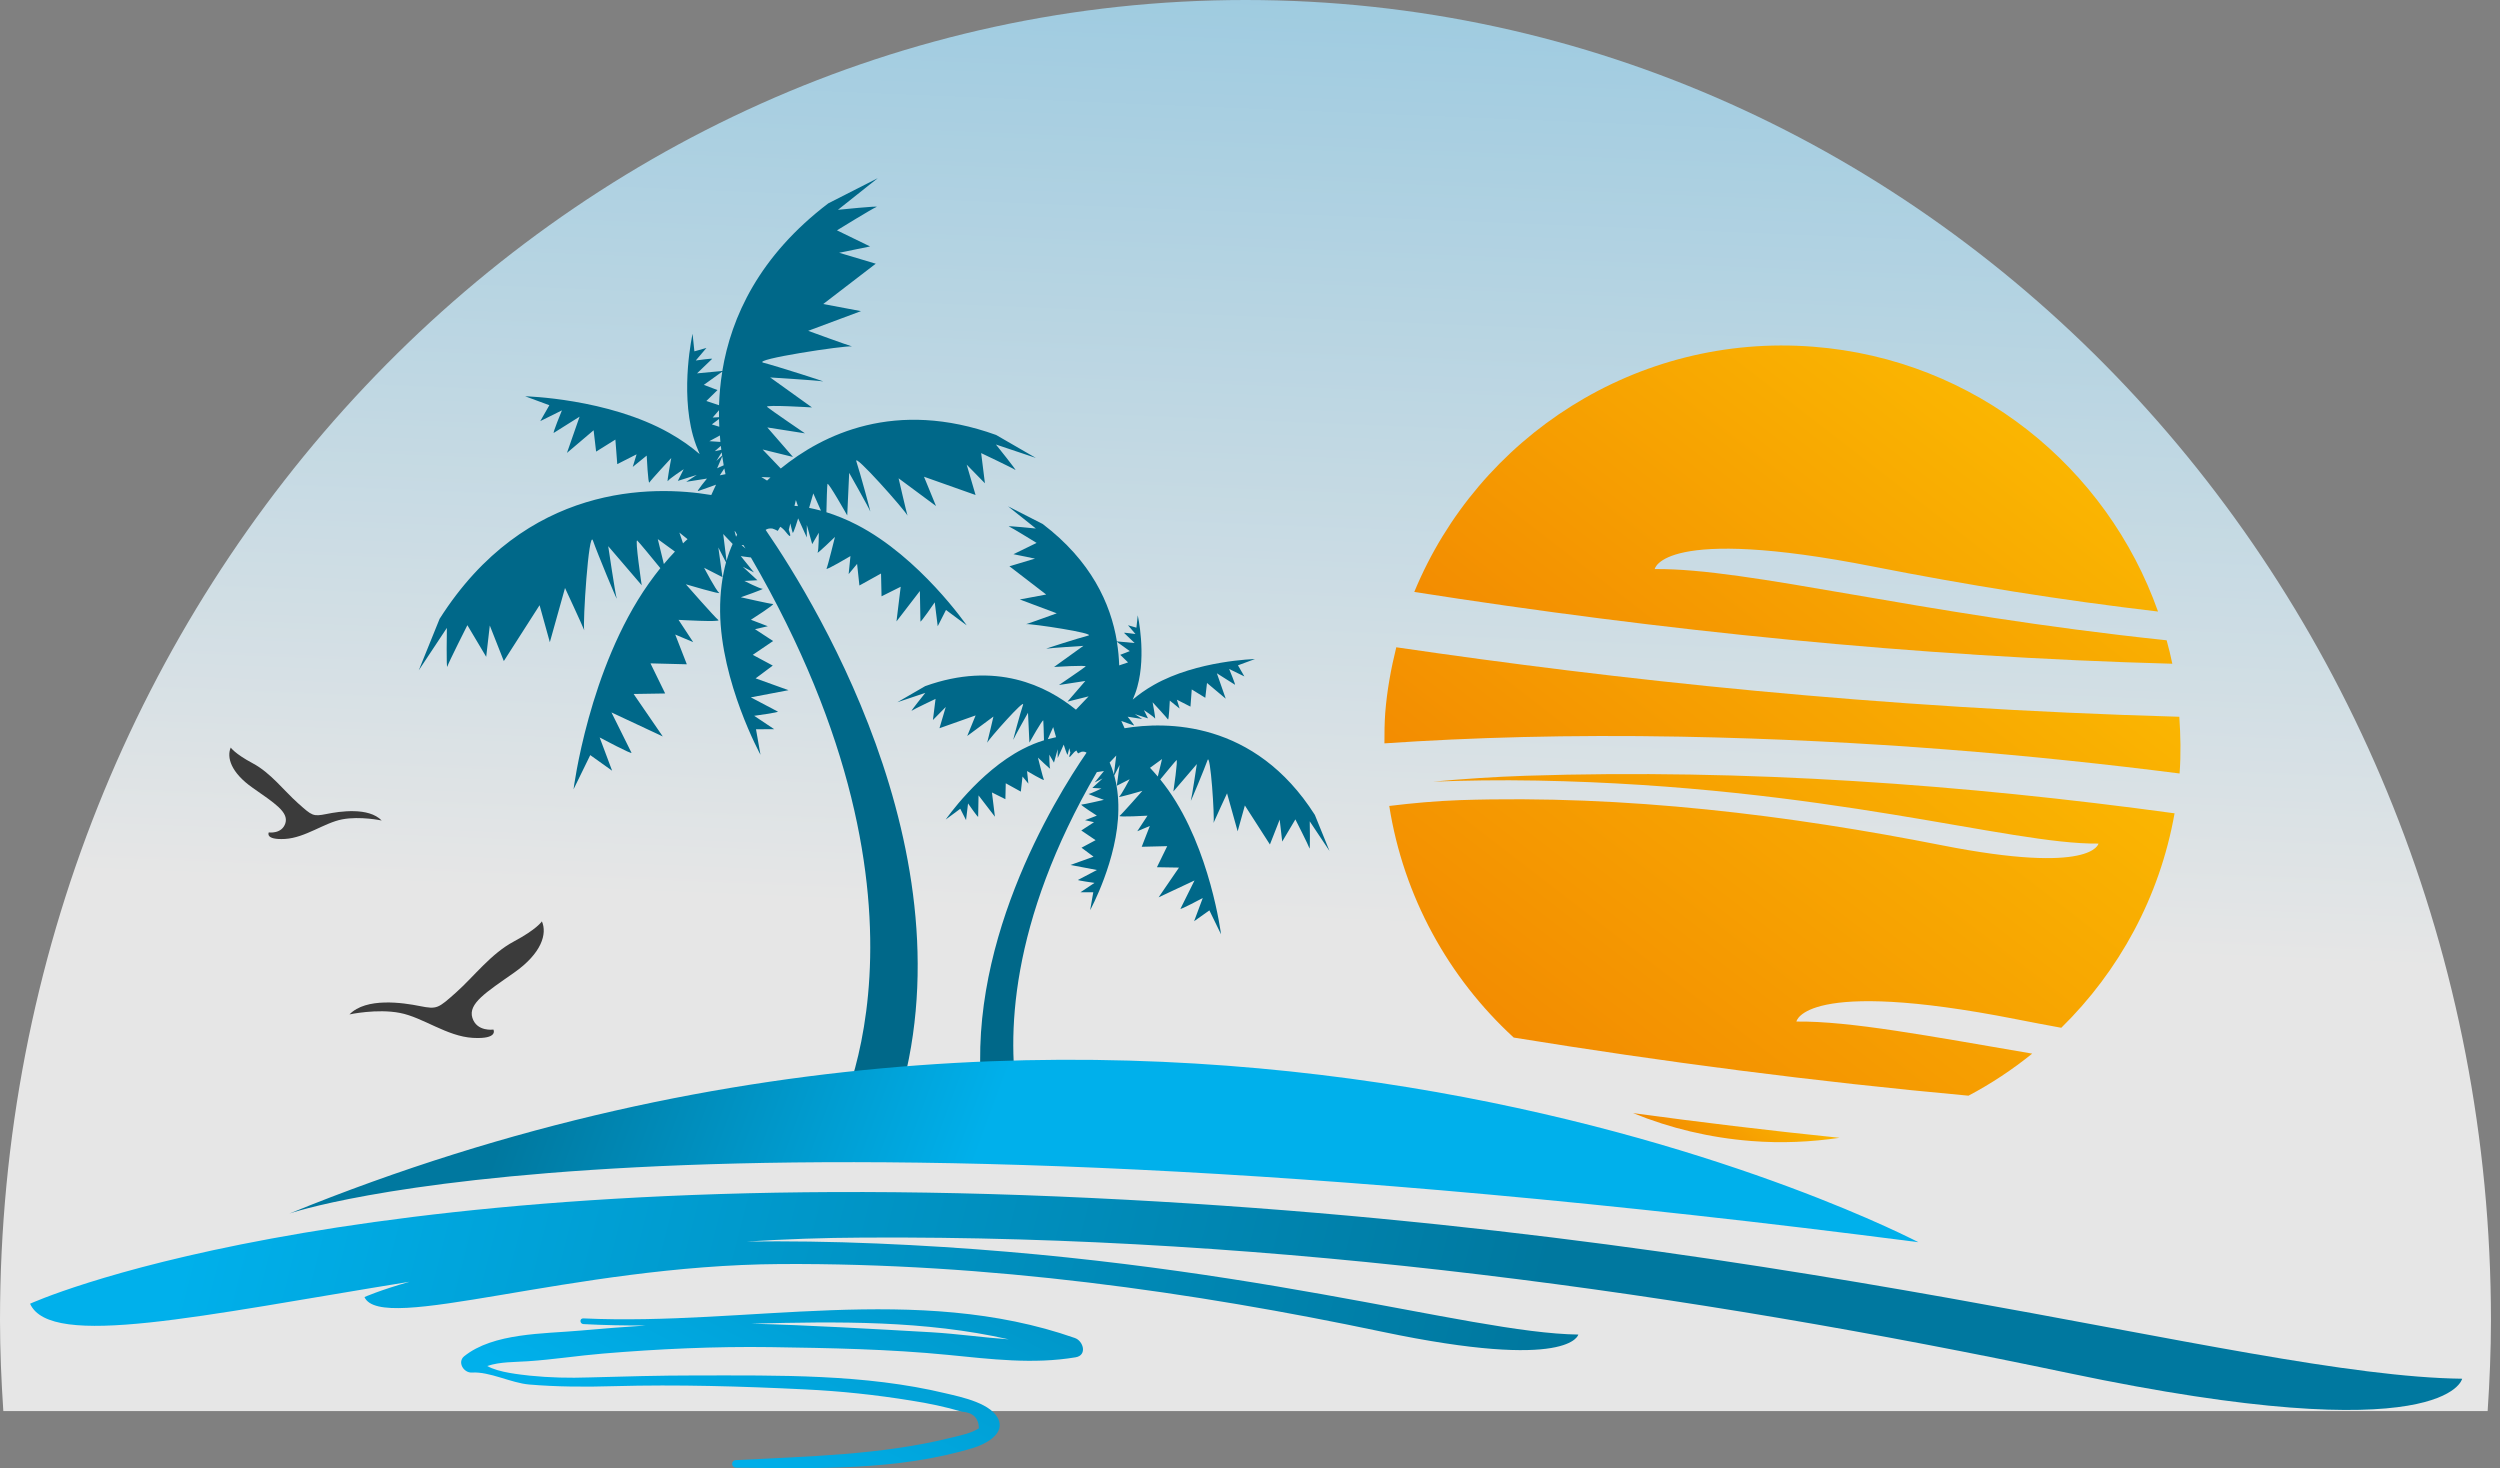 <?xml version="1.0" encoding="UTF-8"?><svg id="a" xmlns="http://www.w3.org/2000/svg" xmlns:xlink="http://www.w3.org/1999/xlink" viewBox="0 0 1104 648.326"><rect x="0" y="0" width="1104" height="648.326" fill="#808080" stroke="none"/><defs><linearGradient id="b" x1="580.535" y1="814.586" x2="557.111" y2="240.687" gradientTransform="translate(0 648.326) scale(1 -1)" gradientUnits="userSpaceOnUse"><stop offset="0" stop-color="#82d0f5"/><stop offset=".999" stop-color="#fff"/></linearGradient><linearGradient id="c" x1="402.153" y1="658.841" x2="482.215" y2="947.76" gradientTransform="translate(0 648.326) scale(1 -1)" gradientUnits="userSpaceOnUse"><stop offset=".274" stop-color="#006889"/><stop offset="1" stop-color="#00b0eb"/></linearGradient><linearGradient id="d" x1="576.255" y1="610.597" x2="656.314" y2="899.506" gradientTransform="translate(0 648.326) scale(1 -1)" gradientUnits="userSpaceOnUse"><stop offset=".274" stop-color="#006889"/><stop offset="1" stop-color="#00b0eb"/></linearGradient><linearGradient id="e" x1="488.317" y1="344.413" x2="319.167" y2="-7.421" gradientTransform="translate(-4.248 634.975) rotate(1.41) scale(1 -1)" gradientUnits="userSpaceOnUse"><stop offset=".269" stop-color="#00789f"/><stop offset="1" stop-color="#00b0eb"/></linearGradient><linearGradient id="f" x1="876.342" y1="-29.844" x2="100.088" y2="168.571" gradientTransform="translate(0 648.326) scale(1 -1)" gradientUnits="userSpaceOnUse"><stop offset=".269" stop-color="#00789f"/><stop offset="1" stop-color="#00b0eb"/></linearGradient><linearGradient id="g" x1="170.42" y1="215.527" x2="430.089" y2="126.693" gradientTransform="translate(-4.248 634.975) rotate(1.41) scale(1 -1)" gradientUnits="userSpaceOnUse"><stop offset=".269" stop-color="#00789f"/><stop offset="1" stop-color="#00b0eb"/></linearGradient><linearGradient id="h" x1="1090.303" y1="668.566" x2="496.167" y2="-103.033" gradientTransform="translate(0 648.326) scale(1 -1)" gradientUnits="userSpaceOnUse"><stop offset=".235" stop-color="#ffce00"/><stop offset=".808" stop-color="#ee7402"/></linearGradient><linearGradient id="i" x1="1054.462" y1="678.654" x2="536.85" y2="6.437" gradientTransform="translate(0 648.326) scale(1 -1)" gradientUnits="userSpaceOnUse"><stop offset=".235" stop-color="#ffce00"/><stop offset=".808" stop-color="#ee7402"/></linearGradient><linearGradient id="j" x1="1070.784" y1="738.229" x2="556.781" y2="70.699" gradientTransform="translate(0 648.326) scale(1 -1)" gradientUnits="userSpaceOnUse"><stop offset=".235" stop-color="#ffce00"/><stop offset=".808" stop-color="#ee7402"/></linearGradient><linearGradient id="k" x1="823.56" y1="225.086" x2="714.713" y2="83.728" gradientTransform="translate(0 648.326) scale(1 -1)" gradientUnits="userSpaceOnUse"><stop offset=".235" stop-color="#ffce00"/><stop offset=".808" stop-color="#ee7402"/></linearGradient></defs><path d="M1098.545,623.114c.884-13.259,1.455-26.597,1.455-40.083C1100,261.037,853.771,0,550.008,0,246.251,0,0,261.037,0,583.031c0,13.486.597,26.824,1.468,40.083h1097.077Z" style="fill:url(#b); isolation:isolate; opacity:.8;"/><path d="M439.807,196.3l17.62,5.918-17.541-10.14c-44.548-16.031-76.627-.212-95.102,14.813l-8.014-8.397,13.4,3.288-11.322-13.026,16.627,2.611s-15.588-10.627-16.743-11.693c-1.146-1.049,19.835.248,19.835.248l-18.456-13.24s20.98,1.297,23.211,1.733c2.248.488-20.642-6.826-26.224-8.239-5.491-1.378,36.087-7.695,39.135-7.206-2.301-.648-19.346-6.878-19.346-6.878l23.327-8.701-16.68-3.137,23.202-17.807-16.166-4.826,13.66-2.791-14.628-7.109s15.827-9.758,17.479-10.352c1.608-.614-17.042,1.278-17.042,1.278l17.585-13.977-21.851,11.127c-30.506,23.219-42.867,50.162-46.796,74.021l-11.179,1.059s6.272-6.044,6.664-6.389c.401-.383-7.216.71-7.216.71l4.719-5.554-5.322,1.51-.809-7.758s-5.492,24.385.195,45.011c.862,3.073,1.902,5.712,2.941,8.129-3.634-3.135-8.015-6.309-13.409-9.338-27.176-15.321-63.661-16.2-63.661-16.2l10.699,3.944-4.018,7.02,9.564-4.743s-4.285,10.396-3.591,9.934c.666-.434,11.392-7.155,11.392-7.155l-5.581,16.006,11.775-9.997,1.101,9.418,8.512-5.304.828,10.842,8.532-4.337-1.698,5.561,6.167-5.002s.613,12.859,1.19,11.881c.587-1.031,9.659-10.814,9.659-10.814,0,0-2.115,11.214-1.51,10.183.578-1.031,6.995-5.233,6.995-5.233l-2.57,5.154,8.337-2.631-4.657,3.048,9.18-1.44s-4.746,5.742-3.955,5.519c.828-.223,7.952-2.827,7.952-2.827l-2.104,4.568c-25.834-4.309-81.88-5.259-119.966,54.678l-9.208,22.749,12.414-18.74s-.301,18.74.205,17.078c.462-1.688,8.851-18.279,8.851-18.279l8.31,13.971,1.589-13.827,6.194,15.71,15.791-24.669,4.532,16.342,6.701-23.949s7.642,16.448,8.487,18.662c-.738-2.943,2.008-44.912,3.847-39.608,1.885,5.449,11.09,27.665,10.469,25.453-.667-2.169-3.725-22.972-3.725-22.972l14.789,17.256s-3.094-20.766-1.964-19.737c.782.704,6.611,7.777,10.193,12.184-1.698,2.123-3.395,4.354-5.092,6.754-26.535,37.526-33.236,90.908-33.236,90.908l7.377-15.099,9.65,6.888-5.501-14.69s14.609,7.802,14.048,6.746c-.506-1.031-8.833-17.791-8.833-17.791l22.661,10.61-12.875-18.758,13.932-.223-6.487-13.294,16.05.409-5.119-13.141,7.927,3.35-6.462-9.828s19.001,1.084,17.587.07c-1.412-1.005-14.36-15.783-14.36-15.783,0,0,16.101,4.783,14.698,3.761-1.405-1.04-6.637-11.056-6.637-11.056l8.104,4.141-1.814-13.098,3.386,6.566c-1.564,5.874-2.693,13.026-2.605,21.718.302,31.192,17.826,63.244,17.826,63.244l-1.981-11.259,8.051-.017-8.851-5.918s11.126-1.512,10.442-1.867c-.711-.355-11.926-6.282-11.926-6.282l16.642-3.163-14.52-5.225,7.572-5.645-8.841-4.737,8.982-6.104-7.996-5.235,5.67-1.296-7.474-2.862s10.895-6.94,9.73-6.965c-1.181,0-14.183-2.969-14.183-2.969,0,0,10.761-3.742,9.58-3.742-1.157,0-8.017-3.457-8.017-3.457l5.76-.32-6.476-5.963,4.949,2.498-5.822-7.197s2.515.425,4.479.611c91.646,157.628,35.937,251.922,35.937,251.922l24.899.817c42.121-111.445-31.067-231.055-54.332-264.921.71-.507,1.679-.756,2.967-.595,1.333.417,2.364,1.04,2.364,1.04l.364-.597c.186-.027.223-.114.15-.221l.625-1.005c.816.515,1.651,1.27,2.504,2.364,2.293,2.968,2.249,1.741,1.253-1.004l.668-2.844c.426,1.856.914,3.74,1.048,4.112.257.8,2.416-6.334,2.416-6.334l3.823,8.433v-5.538l2.382,8.48,2.915-5.041s-.018,7.68-.524,8.736c-.535,1.058,7.659-6.878,7.659-6.878,0,0-3.182,12.965-3.724,14.006-.542,1.057,10.566-5.546,10.566-5.546l-.8,7.961,3.733-4.515,1.022,9.546,9.552-5.298.222,10.068,8.46-4.222-1.865,15.312,10.335-13.436s.248,12.68.248,13.436c0,.809,6.317-8.433,6.317-8.433l1.317,10.557,3.65-7.188,9.144,6.796s-20.712-30.044-48.464-44.385c-4.836-2.498-9.33-4.257-13.49-5.563.098-4.737.301-11.642.463-12.46.203-1.279,8.734,13.863,8.734,13.863l.863-18.786s8.574,15.152,9.258,16.91c.684,1.778-4.576-17.435-6.078-21.94-1.529-4.406,21.603,21.675,22.58,23.922-.567-1.847-3.938-16.5-3.938-16.5l16.521,12.244-5.304-12.938,22.774,8.068-3.926-13.41,8.059,8.239-1.663-13.33s13.901,6.586,15.082,7.428c1.148.877-8.562-11.217-8.562-11.217ZM317.511,181.149c-.017,1.03-.017,2.069,0,3.083l-2.791.15,2.791-3.233ZM317.511,185.032c.011,1.164.081,2.275.124,3.421-1.707-.568-3.288-1.039-3.288-1.039l3.164-2.382ZM317.902,192.291c.054.952.125,1.938.214,2.862-2.071-.169-4.86-.329-4.86-.329,0,0,2.336-1.315,4.646-2.533ZM318.525,198.629l-2.879.62s1.386-1.243,2.674-2.336c.09.577.133,1.173.205,1.716ZM318.686,199.767c.051.487.141.949.211,1.42l-2.549,2.346,2.338-3.766ZM318.952,201.48c.203,1.395.416,2.729.63,3.999-1.262.516-2.898,1.333-2.898,1.333l2.268-5.332ZM319.858,206.866c.177.906.346,1.715.524,2.532l-2.462.498c0-.045-.019-.045-.019-.063.126-.249,1.14-1.688,1.957-2.967ZM324.674,234.698c.294.454.533.942.844,1.404-.132.302-.327.603-.479.94-.223-.851-.453-1.678-.667-2.478l.302.134ZM340.235,210.829c-.526.471-1.023.969-1.504,1.396l-2.523-1.574,4.027.178ZM318.959,164.095c-.844,5.136-1.261,10.086-1.438,14.848l-5.591-1.865,4.923-4.834-6.052-2.284,8.158-5.865ZM303.622,238.093c-.667.62-1.335,1.164-2,1.848l-1.608-4.755,3.608,2.907ZM290.478,238.074l7.572,5.51c-1.619,1.688-3.242,3.527-4.888,5.491l-2.684-11.001ZM319.368,235.808s2.205,2.4,4.169,4.4c-.987,2.168-1.911,4.656-2.702,7.481l-1.467-11.881ZM327.472,240.75l.792-.079c.328.523.648,1.039.95,1.535-.985-.834-1.742-1.456-1.742-1.456ZM351.466,220.817l.907,2.693c-.499-.045-1.023-.107-1.538-.124l.631-2.569ZM357.305,224.273l1.848-6.388,3.385,7.614c-1.828-.488-3.563-.896-5.233-1.226Z" style="fill:url(#c);"/><path d="M402.607,313.858c.818-.631,10.532-5.226,10.532-5.226l-1.164,9.331,5.67-5.767-2.774,9.385,15.96-5.651-3.706,9.082,11.571-8.576s-2.364,10.256-2.764,11.535c.702-1.572,16.868-19.825,15.836-16.723-1.076,3.127-4.744,16.563-4.239,15.329.445-1.218,6.433-11.829,6.433-11.829l.623,13.17s5.981-10.636,6.132-9.73c.079.56.223,5.43.303,8.726-2.924.898-6.079,2.141-9.473,3.91-19.399,10.042-33.92,31.086-33.92,31.086l6.425-4.755,2.551,5.003.888-7.366s4.462,6.469,4.462,5.873c0-.56.169-9.42.169-9.42l7.233,9.42-1.315-10.718,5.935,2.969.161-7.02,6.664,3.679.738-6.664,2.586,3.137-.578-5.555s7.794,4.62,7.43,3.857c-.372-.693-2.621-9.794-2.621-9.794,0,0,5.776,5.554,5.383,4.817-.363-.737-.363-6.114-.363-6.114l2.051,3.519,1.646-5.919v3.893l2.665-5.936s1.545,4.994,1.714,4.443c.099-.293.426-1.581.748-2.861l.47,1.963c-.71,1.929-.764,2.789.871.693.577-.738,1.155-1.271,1.758-1.651l.408.71c-.042.106-.008.132.108.158l.257.437s.721-.463,1.643-.764c.924-.107,1.608.062,2.098.442-14.227,20.688-54.971,87.018-45.605,155.38h15.515c-5.242-29.467-4.21-80.004,34.641-146.811,1.386-.197,3.144-.463,3.144-.463l-4.096,5.022,3.474-1.742-4.513,4.168,4.017.25s-4.817,2.383-5.59,2.383c-.854,0,6.682,2.639,6.682,2.639,0,0-9.107,2.096-9.918,2.096-.851,0,6.8,4.87,6.8,4.87l-5.225,2.017,3.972.89-5.617,3.651,6.31,4.282-6.213,3.325,5.306,3.962-10.174,3.662,11.667,2.222s-7.837,4.14-8.326,4.38c-.508.24,7.259,1.307,7.259,1.307l-6.168,4.132,5.626.028-1.378,7.89s12.264-22.447,12.459-44.308c.106-6.096-.704-11.073-1.812-15.205l2.382-4.62-1.263,9.197,5.663-2.888s-3.671,7.02-4.64,7.721c-.978.712,10.291-2.602,10.291-2.602,0,0-9.074,10.334-10.051,11.045-.988.701,12.298-.07,12.298-.07l-4.514,6.878,5.544-2.328-3.581,9.187,11.259-.276-4.541,9.305,9.732.168-8.995,13.127,15.857-7.448s-5.83,11.757-6.197,12.486c-.38.727,9.843-4.737,9.843-4.737l-3.831,10.255,6.751-4.791,5.146,10.567s-4.684-37.367-23.265-63.663c-1.193-1.679-2.371-3.217-3.575-4.72,2.542-3.073,6.595-8.022,7.139-8.512.805-.764-1.344,13.811-1.344,13.811l10.355-12.095s-2.17,14.582-2.632,16.093c-.452,1.528,6.017-14.014,7.353-17.809,1.286-3.749,3.213,25.646,2.653,27.707.613-1.546,5.97-13.071,5.97-13.071l4.684,16.778,3.184-11.42,11.062,17.231,4.311-10.984,1.117,9.696,5.816-9.8s5.885,11.614,6.225,12.803c.348,1.209.116-11.933.116-11.933l8.721,13.079-6.461-15.914c-26.658-41.952-65.915-41.278-84.024-38.284l-1.448-3.209s4.977,1.823,5.561,1.983c.525.178-2.763-3.855-2.763-3.855l6.414,1.003-3.251-2.15,5.829,1.874-1.802-3.642s4.512,2.985,4.886,3.696c.427.71-1.048-7.155-1.048-7.155,0,0,6.356,6.861,6.771,7.563.42.71.819-8.309.819-8.309l4.338,3.518-1.209-3.909,5.998,3.056.568-7.589,5.983,3.688.752-6.549,8.272,6.949-3.916-11.224s7.482,4.763,7.974,5.047c.467.347-2.545-6.948-2.545-6.948l6.722,3.296-2.838-4.906,7.511-2.772s-25.549.603-44.585,11.374c-3.757,2.116-6.817,4.346-9.394,6.532.736-1.689,1.469-3.546,2.045-5.696,4.016-14.431.176-31.52.176-31.52l-.593,5.448-3.724-1.068,3.315,3.884s-5.315-.754-5.057-.515c.284.275,4.681,4.487,4.681,4.487l-7.836-.727c-2.745-16.734-11.411-35.6-32.79-51.862l-15.284-7.783,12.289,9.794s-13.045-1.325-11.915-.917c1.155.437,12.236,7.279,12.236,7.279l-10.22,4.985,9.527,1.955-11.304,3.368,16.234,12.485-11.659,2.18,16.333,6.12s-11.943,4.33-13.552,4.781c2.133-.32,31.254,4.08,27.423,5.065-3.901.977-19.94,6.088-18.377,5.758,1.563-.302,16.262-1.236,16.262-1.236l-12.946,9.313s14.706-.932,13.915-.186c-.826.729-11.757,8.166-11.757,8.166l11.651-1.794-7.891,9.136,9.34-2.33-5.598,5.883c-12.922-10.522-35.394-21.622-66.587-10.398l-12.28,7.11,12.343-4.132s-6.807,8.459-5.999,7.881ZM513.151,335.203l-1.864,7.723c-1.147-1.35-2.301-2.656-3.438-3.865l5.302-3.858ZM498.919,287.528l-4.223,1.643,3.448,3.341-3.901,1.324c-.141-3.368-.417-6.816-1.031-10.406l5.707,4.098ZM492.938,333.638l-1.039,8.309c-.57-1.964-1.192-3.698-1.876-5.217,1.377-1.43,2.915-3.092,2.915-3.092ZM465.088,321.091l1.27,4.453c-1.163.248-2.382.524-3.651.87l2.381-5.323Z" style="fill:url(#d);"/><path d="M474.666,590.862c-69.926-24.517-144.723-5.322-217.048-8.662-1.787-.087-1.681,2.471.096,2.524,9.127.489,18.351.642,27.583.62-9.696.607-19.363,1.383-29.013,2.242-16.166,1.455-38.408.948-51.328,11.355-3.102,2.55-.232,7.398,3.456,7.176,7.811-.486,17.223,4.578,25.211,5.28,12.555,1.067,25.086,1.098,37.642.729,28.037-.771,56.312.063,84.314,1.436,15.719.75,31.334,2.413,46.814,4.937,7.535,1.172,15.07,2.746,22.393,4.905,4.87.311,7.375,2.799,7.499,7.303-3.456,2.313-8.521,3.237-12.54,4.24-30.541,7.609-63.395,8.185-94.789,9.843-2.302.142-2.16,3.326.168,3.353,35.005.264,71.029,1.479,104.753-8.776,4.94-1.494,13.355-5.734,11.287-11.918-2.614-7.72-16.609-10.503-23.541-12.15-35.777-8.602-73.82-7.899-110.44-7.899-15.702,0-31.307.438-47.027.871-8.726.301-17.425.105-26.152-.782-3.989-.465-13.872-1.373-18.82-4.266,5.571-1.906,12.165-1.695,17.904-2.096,11.109-.734,22.137-2.482,33.245-3.395,24.562-2.054,49.311-3.189,73.988-2.841,26.019.385,52.455.877,78.333,3.427,18.856,1.864,37.58,4.219,56.357,1.061,5.227-.892,3.406-7.237-.345-8.517ZM411.414,588.333c-26.579-1.495-53.123-3.094-79.719-3.797,38.379-1.009,76.742-1.465,113.789,6.922-11.339-.807-22.615-2.434-34.07-3.125Z" style="fill:url(#e);"/><path d="M466.981,528.357c-321.03-13.526-453.703,47.367-453.703,47.367,9.02,20.154,75.446,5.221,167.614-9.708-13.535,3.857-19.949,6.772-19.949,6.772,7.437,16.479,91.68-14.031,183.592-14.583,91.913-.56,182.314,12.335,265.765,29.884,83.453,17.531,86.682,1.254,86.682,1.254-49.242-.652-149.35-33.474-309.597-40.211-20.758-.871-39.908-1.093-57.565-.871,16.893-1.048,33.963-1.67,51.275-1.741,184.184-1.118,365.285,24.715,532.472,59.85,167.205,35.109,173.724,2.476,173.724,2.476-98.675-1.266-299.279-66.955-620.31-80.489Z" style="fill:url(#f);"/><path d="M847.134,548.556s-327.335-172.511-719.311-12.654c0-.001,167.953-58.651,719.311,12.654Z" style="fill:url(#g);"/><path d="M897.429,465.28c-45.87-7.827-80.404-14.43-104.139-14.164,0,0,3.208-19.504,96.889-1.065,6.585,1.36,13.354,2.532,20.081,3.813,25.414-24.937,43.471-57.637,50.026-94.702-93.016-12.727-189.327-19.746-286.57-16.582-13.792.451-27.471,1.386-40.883,2.594,14.125-.533,29.353-.773,45.966-.471,128.009,2.416,208.535,28.304,247.881,27.824,0,0-2.313,13.942-69.239.729-66.942-13.196-139.349-22.331-212.661-19.923-10.637.372-21.034,1.324-31.286,2.576,6.286,39.972,26.127,75.81,54.971,102.283,65.672,10.664,132.735,19.444,200.815,25.664,10.022-5.281,19.431-11.554,28.149-18.576Z" style="fill:url(#h); fill-rule:evenodd;"/><path d="M611.717,314.791c-.327,4.532-.357,9.019-.357,13.48,38.227-2.612,81.574-3.856,130.523-2.968,83.551,1.564,156.782,8.132,220.627,16.272.62-8.496.428-16.805-.127-25.051-134.203-3.777-249.133-16.511-345.787-30.685-2.321,9.391-4.09,18.955-4.879,28.952Z" style="fill:url(#i); fill-rule:evenodd;"/><path d="M959.297,293.108c-.715-3.518-1.566-6.967-2.511-10.361-110.56-11.588-184.652-31.928-226.065-31.439,0,0,3.147-19.55,96.836-1.048,40.548,7.979,82.545,14.777,125.427,19.798-22.518-63.627-80.597-111.372-152.209-116.944-77.936-6.105-147.935,39.731-176.23,108.29,108.443,16.996,220.775,28.612,334.752,31.704Z" style="fill:url(#j); fill-rule:evenodd;"/><path d="M812.357,502.462c-31.981-3.288-62.179-6.966-91.194-10.912,16.293,6.638,33.792,10.884,52.268,12.324,13.311,1.058,26.314.427,38.926-1.412Z" style="fill:url(#k); fill-rule:evenodd;"/><path d="M154.323,447.97s12.121-2.63,22.276-.665c10.177,1.964,20.741,10.361,32.214,11.019,11.462.648,9.073-3.671,9.073-3.671,0,0-7.332,1.085-9.295-5.188-1.946-6.267,6.044-11.251,18.377-19.896,12.334-8.648,14.698-17.284,12.334-22.696,0,0-2.185,3.448-12.334,8.859-10.166,5.411-17.515,15.338-25.504,22.482-8.016,7.127-8.425,7.571-16.005,6.079-7.534-1.529-23.778-3.92-31.136,3.677Z" style="fill:#3b3b3b;"/><path d="M168.559,362.341s-9.482-2.034-17.453-.513c-7.954,1.527-16.271,8.129-25.272,8.653-8.986.48-7.137-2.887-7.137-2.887,0,0,5.766.844,7.329-4.071,1.502-4.93-4.762-8.823-14.439-15.622-9.693-6.771-11.535-13.543-9.693-17.78,0,0,1.74,2.693,9.693,6.94,7.971,4.239,13.737,12.05,20.013,17.639,6.282,5.608,6.611,5.936,12.557,4.764,5.916-1.21,18.651-3.084,24.402,2.877Z" style="fill:#3b3b3b;"/></svg>